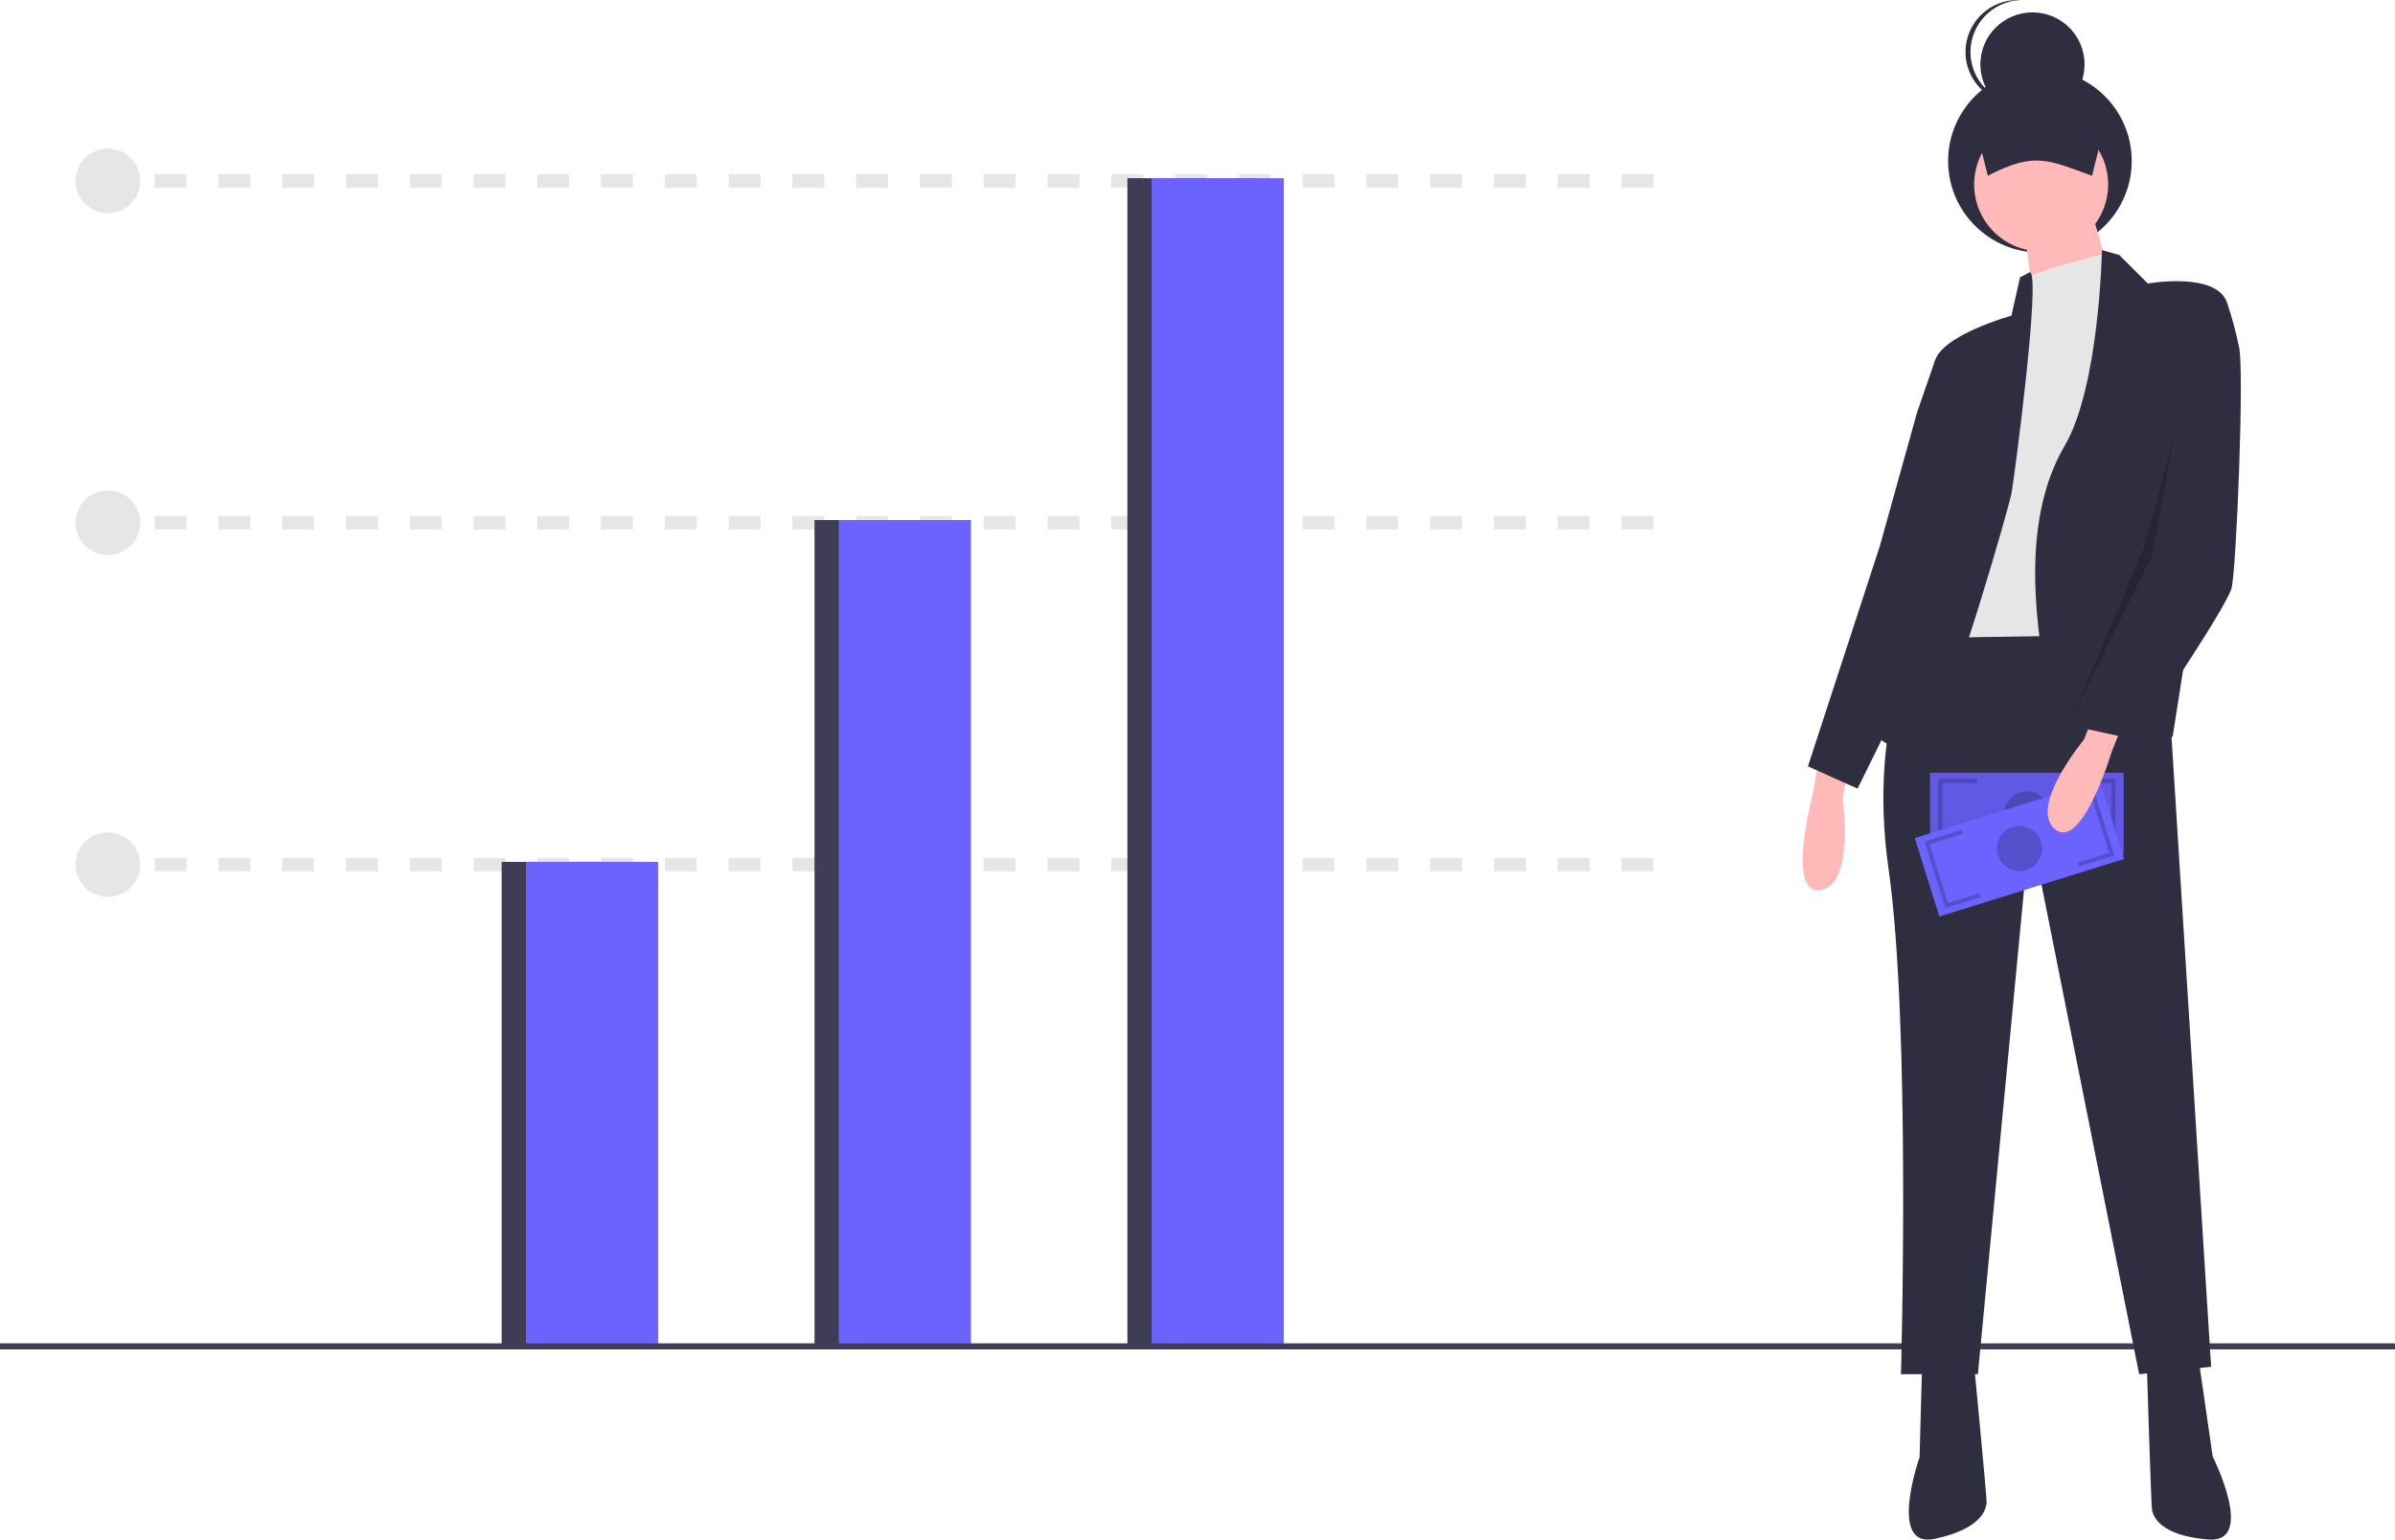     <svg width="776" height="499" viewBox="0 0 776 499" fill="none" xmlns="http://www.w3.org/2000/svg">
    <g id="Analitycs" clip-path="url(#clip0)">
    <path id="Vector" d="M39.761 278.029H34.518V282.391H39.761V278.029Z" fill="#E6E6E6"/>
    <path id="Vector_2" d="M535.71 282.391H525.378V278.029H535.71V282.391ZM515.046 282.391H504.713V278.029H515.046V282.391ZM494.381 282.391H484.049V278.029H494.381V282.391ZM473.717 282.391H463.384V278.029H473.717V282.391ZM453.052 282.391H442.72V278.029H453.052V282.391ZM432.388 282.391H422.056V278.029H432.388L432.388 282.391ZM411.724 282.391H401.391V278.029H411.724V282.391ZM391.059 282.391H380.727V278.029H391.059V282.391ZM370.394 282.391H360.062V278.029H370.394V282.391ZM349.73 282.391H339.397V278.029H349.73L349.73 282.391ZM329.065 282.391H318.733V278.029H329.065L329.065 282.391ZM308.401 282.391H298.068V278.029H308.401L308.401 282.391ZM287.736 282.391H277.404V278.029H287.736L287.736 282.391ZM267.071 282.391H256.739V278.029H267.071L267.071 282.391ZM246.407 282.391H236.075V278.029H246.407L246.407 282.391ZM225.742 282.391H215.41V278.029H225.742L225.742 282.391ZM205.078 282.391H194.745V278.029H205.078L205.078 282.391ZM184.413 282.391H174.081V278.029H184.413L184.413 282.391ZM163.748 282.391H153.417V278.029H163.749L163.748 282.391ZM143.084 282.391H132.752V278.029H143.084L143.084 282.391ZM122.419 282.391H112.088V278.029H122.42L122.419 282.391ZM101.755 282.391H91.423V278.029H101.755L101.755 282.391ZM81.09 282.391H70.758V278.029H81.091L81.09 282.391ZM60.426 282.391H50.094V278.029H60.426L60.426 282.391Z" fill="#E6E6E6"/>
    <path id="Vector_3" d="M39.761 167.239H34.518V171.601H39.761V167.239Z" fill="#E6E6E6"/>
    <path id="Vector_4" d="M535.71 171.601H525.378V167.239H535.71V171.601ZM515.046 171.601H504.713V167.239H515.046V171.601ZM494.381 171.601H484.049V167.239H494.381V171.601ZM473.717 171.601H463.384V167.239H473.717V171.601ZM453.052 171.601H442.72V167.239H453.052V171.601ZM432.388 171.601H422.056V167.239H432.388L432.388 171.601ZM411.724 171.601H401.391V167.239H411.724V171.601ZM391.059 171.601H380.727V167.239H391.059V171.601ZM370.394 171.601H360.062V167.239H370.394V171.601ZM349.73 171.601H339.397V167.239H349.73L349.73 171.601ZM329.065 171.601H318.733V167.239H329.065L329.065 171.601ZM308.401 171.601H298.068V167.239H308.401L308.401 171.601ZM287.736 171.601H277.404V167.239H287.736L287.736 171.601ZM267.071 171.601H256.739V167.239H267.071L267.071 171.601ZM246.407 171.601H236.075V167.239H246.407L246.407 171.601ZM225.742 171.601H215.41V167.239H225.742L225.742 171.601ZM205.078 171.601H194.745V167.239H205.078L205.078 171.601ZM184.413 171.601H174.081V167.239H184.413L184.413 171.601ZM163.748 171.601H153.417V167.239H163.749L163.748 171.601ZM143.084 171.601H132.752V167.239H143.084L143.084 171.601ZM122.419 171.601H112.088V167.239H122.42L122.419 171.601ZM101.755 171.601H91.423V167.239H101.755L101.755 171.601ZM81.09 171.601H70.758V167.239H81.091L81.09 171.601ZM60.426 171.601H50.094V167.239H60.426L60.426 171.601Z" fill="#E6E6E6"/>
    <path id="Vector_5" d="M39.761 56.449H34.518V60.811H39.761V56.449Z" fill="#E6E6E6"/>
    <path id="Vector_6" d="M535.71 60.811H525.378V56.449H535.71V60.811ZM515.046 60.811H504.713V56.449H515.046V60.811ZM494.381 60.811H484.049V56.449H494.381V60.811ZM473.717 60.811H463.384V56.449H473.717V60.811ZM453.052 60.811H442.72V56.449H453.052V60.811ZM432.388 60.811H422.056V56.449H432.388L432.388 60.811ZM411.724 60.811H401.391V56.449H411.724V60.811ZM391.059 60.811H380.727V56.449H391.059V60.811ZM370.394 60.811H360.062V56.449H370.394V60.811ZM349.73 60.811H339.397V56.449H349.73L349.73 60.811ZM329.065 60.811H318.733V56.449H329.065L329.065 60.811ZM308.401 60.811H298.068V56.449H308.401L308.401 60.811ZM287.736 60.811H277.404V56.449H287.736L287.736 60.811ZM267.071 60.811H256.739V56.449H267.071L267.071 60.811ZM246.407 60.811H236.075V56.449H246.407L246.407 60.811ZM225.742 60.811H215.41V56.449H225.742L225.742 60.811ZM205.078 60.811H194.745V56.449H205.078L205.078 60.811ZM184.413 60.811H174.081V56.449H184.413L184.413 60.811ZM163.748 60.811H153.417V56.449H163.749L163.748 60.811ZM143.084 60.811H132.752V56.449H143.084L143.084 60.811ZM122.419 60.811H112.088V56.449H122.42L122.419 60.811ZM101.755 60.811H91.423V56.449H101.755L101.755 60.811ZM81.09 60.811H70.758V56.449H81.091L81.09 60.811ZM60.426 60.811H50.094V56.449H60.426L60.426 60.811Z" fill="#E6E6E6"/>
    <g id="Barra3">
    <path id="Vector_7" d="M205.36 279.338H162.541V436.362H205.36V279.338Z" fill="#3F3D56"/>
    <path id="Vector_8" d="M213.225 279.338H170.405V436.362H213.225V279.338Z" fill="#6C63FF"/>
    </g>
    <g id="Barra2">
    <path id="Vector_9" d="M306.73 168.548H263.91V436.362H306.73V168.548Z" fill="#3F3D56"/>
    <path id="Vector_10" d="M314.595 168.548H271.775V436.362H314.595V168.548Z" fill="#6C63FF"/>
    </g>
    <g id="Barra1">
    <path id="Vector_11" d="M408.099 57.758H365.279V436.362H408.099V57.758Z" fill="#3F3D56"/>
    <path id="Vector_12" d="M415.964 57.758H373.144V436.362H415.964V57.758Z" fill="#6C63FF"/>
    </g>
    <path id="Vector_13" d="M34.955 69.099C40.746 69.099 45.441 64.412 45.441 58.63C45.441 52.849 40.746 48.162 34.955 48.162C29.163 48.162 24.468 52.849 24.468 58.63C24.468 64.412 29.163 69.099 34.955 69.099Z" fill="#E6E6E6"/>
    <path id="Vector_14" d="M34.955 179.888C40.746 179.888 45.441 175.202 45.441 169.42C45.441 163.639 40.746 158.952 34.955 158.952C29.163 158.952 24.468 163.639 24.468 169.42C24.468 175.202 29.163 179.888 34.955 179.888Z" fill="#E6E6E6"/>
    <path id="Vector_15" d="M34.955 290.678C40.746 290.678 45.441 285.991 45.441 280.21C45.441 274.428 40.746 269.742 34.955 269.742C29.163 269.742 24.468 274.428 24.468 280.21C24.468 285.991 29.163 290.678 34.955 290.678Z" fill="#E6E6E6"/>
    <path id="Vector_16" d="M776 435.385H0V437.34H776V435.385Z" fill="#3F3D56"/>
    <path id="Vector_17" d="M660.949 81.856C677.377 81.856 690.694 68.562 690.694 52.163C690.694 35.764 677.377 22.47 660.949 22.47C644.522 22.47 631.205 35.764 631.205 52.163C631.205 68.562 644.522 81.856 660.949 81.856Z" fill="#2F2E41"/>
    <path id="Vector_18" d="M589.001 247.573L587.393 257.203C587.393 257.203 578.55 290.106 589.804 288.501C601.059 286.896 597.039 258.808 597.039 258.808L598.647 249.981L589.001 247.573Z" fill="#FFB9B9"/>
    <path id="Vector_19" d="M688.282 202.231H623.166C623.166 202.231 604.677 231.122 611.912 281.679C619.147 332.237 615.931 445.391 615.931 445.391H640.852L657.734 268.037L693.105 445.391L716.418 442.983L703.556 238.344L688.282 202.231Z" fill="#2F2E41"/>
    <path id="Vector_20" d="M622.764 442.582L621.96 472.275C621.96 472.275 611.51 501.967 626.784 498.757C642.058 495.547 643.666 489.127 643.666 486.72C643.666 484.312 639.646 442.582 639.646 442.582H622.764Z" fill="#2F2E41"/>
    <path id="Vector_21" d="M712.333 440.326L716.936 472.08C716.936 472.08 731.105 500.194 715.545 498.961C699.986 497.727 697.568 491.566 697.26 489.178C696.951 486.79 695.59 442.482 695.59 442.482L712.333 440.326Z" fill="#2F2E41"/>
    <path id="Vector_22" d="M661.351 81.454C673.339 81.454 683.057 71.753 683.057 59.787C683.057 47.82 673.339 38.119 661.351 38.119C649.364 38.119 639.646 47.82 639.646 59.787C639.646 71.753 649.364 81.454 661.351 81.454Z" fill="#FFB9B9"/>
    <path id="Vector_23" d="M677.832 69.016L686.674 99.511L668.988 117.166L659.341 100.314L656.126 76.238L677.832 69.016Z" fill="#FFB9B9"/>
    <path id="Vector_24" d="M685.468 89.479C685.468 89.479 684.285 81.385 681.661 82.222C679.037 83.059 655.724 88.677 655.724 91.084V101.517L636.43 176.15L631.607 206.645L682.253 205.843L690.292 99.912L685.468 89.479Z" fill="#E6E6E6"/>
    <path id="Vector_25" d="M681.047 81.053L686.674 82.658L695.919 91.887C695.919 91.887 718.428 87.874 721.644 98.307C724.859 108.74 703.958 238.745 703.958 238.745C703.958 238.745 668.586 250.783 662.959 220.288C657.332 189.793 657.734 163.711 668.988 144.451C680.243 125.191 681.047 81.053 681.047 81.053Z" fill="#2F2E41"/>
    <path id="Vector_26" d="M657.726 88.214L654.518 89.881L651.705 102.319C651.705 102.319 628.392 108.74 626.784 117.567C625.176 126.395 627.588 174.545 627.588 174.545C627.588 174.545 605.078 220.288 609.098 239.548C609.098 239.548 618.745 247.573 625.98 237.14C633.215 226.708 650.901 164.112 651.705 160.1C652.508 156.087 661.335 89.357 657.726 88.214Z" fill="#2F2E41"/>
    <path id="Vector_27" d="M635.627 114.357L627.018 116.687L621.157 133.617L609.098 176.952L585.785 248.376L601.863 255.598L627.587 203.435L635.627 114.357Z" fill="#2F2E41"/>
    <path id="Vector_28" d="M677.831 56.978C664.01 52.001 659.334 48.944 644.068 56.978L638.44 34.508H683.458L677.831 56.978Z" fill="#2F2E41"/>
    <path id="Vector_29" d="M658.538 37.718C667.861 37.718 675.42 30.173 675.42 20.865C675.42 11.558 667.861 4.013 658.538 4.013C649.214 4.013 641.656 11.558 641.656 20.865C641.656 30.173 649.214 37.718 658.538 37.718Z" fill="#2F2E41"/>
    <path id="Vector_30" d="M638.44 16.853C638.442 12.525 640.114 8.364 643.107 5.233C646.101 2.103 650.187 0.243 654.518 0.04C654.25 0.028 653.986 -3.05176e-05 653.714 -3.05176e-05C649.237 -3.05176e-05 644.943 1.776 641.777 4.936C638.611 8.096 636.832 12.383 636.832 16.853C636.832 21.322 638.611 25.609 641.777 28.769C644.943 31.93 649.237 33.705 653.714 33.705C653.986 33.705 654.25 33.677 654.518 33.665C650.187 33.462 646.101 31.602 643.107 28.472C640.114 25.342 638.442 21.181 638.44 16.853Z" fill="#2F2E41"/>
    <path id="Vector_31" d="M688.07 250.461H625.366V277.097H688.07V250.461Z" fill="#6C63FF"/>
    <path id="Vector_32" opacity="0.1" d="M688.07 250.461H625.366V277.097H688.07V250.461Z" fill="black"/>
    <path id="Vector_33" opacity="0.2" d="M656.718 271.104C660.771 271.104 664.056 267.825 664.056 263.779C664.056 259.734 660.771 256.454 656.718 256.454C652.666 256.454 649.381 259.734 649.381 263.779C649.381 267.825 652.666 271.104 656.718 271.104Z" fill="black"/>
    <path id="Vector_34" opacity="0.2" d="M640.042 275.1H628.035V252.458H640.709V253.791H629.368V273.768H640.042V275.1Z" fill="black"/>
    <path id="Vector_35" opacity="0.2" d="M685.402 275.1H673.395V273.768H684.068V253.791H672.728V252.458H685.402V275.1Z" fill="black"/>
    <path id="Vector_36" d="M680.257 252.973L620.403 271.63L628.356 297.056L688.21 278.398L680.257 252.973Z" fill="#6C63FF"/>
    <path id="Vector_37" opacity="0.2" d="M654.307 282.339C658.359 282.339 661.644 279.06 661.644 275.014C661.644 270.969 658.359 267.689 654.307 267.689C650.254 267.689 646.969 270.969 646.969 275.014C646.969 279.06 650.254 282.339 654.307 282.339Z" fill="black"/>
    <path id="Vector_38" opacity="0.2" d="M641.768 290.782L630.307 294.354L623.547 272.743L635.645 268.972L636.042 270.243L625.217 273.618L631.183 292.686L641.37 289.511L641.768 290.782Z" fill="black"/>
    <path id="Vector_39" opacity="0.2" d="M685.066 277.285L673.606 280.858L673.208 279.586L683.396 276.411L677.43 257.342L666.606 260.716L666.208 259.444L678.306 255.673L685.066 277.285Z" fill="black"/>
    <path id="Vector_40" d="M687.997 234.292L684.317 243.337C684.317 243.337 674.598 275.992 665.85 268.743C657.103 261.495 675.256 239.663 675.256 239.663L678.515 231.302L687.997 234.292Z" fill="#FFB9B9"/>
    <path id="Vector_41" d="M710.389 100.714L721.644 98.307C723.242 103.035 724.538 107.86 725.523 112.752C727.131 120.777 724.649 184.175 723.042 190.595C721.434 197.015 692.282 239.792 692.282 239.792L666.048 234.11L703.958 176.952L710.389 100.714Z" fill="#2F2E41"/>
    <path id="Vector_42" opacity="0.2" d="M704.342 141.505L697.351 179.889L671.135 233.103L694.73 177.271L704.342 141.505Z" fill="black"/>
    </g>
    <defs>
    <clipPath id="clip0">
    <rect width="776" height="499" fill="white"/>
    </clipPath>
    </defs>
    </svg>

